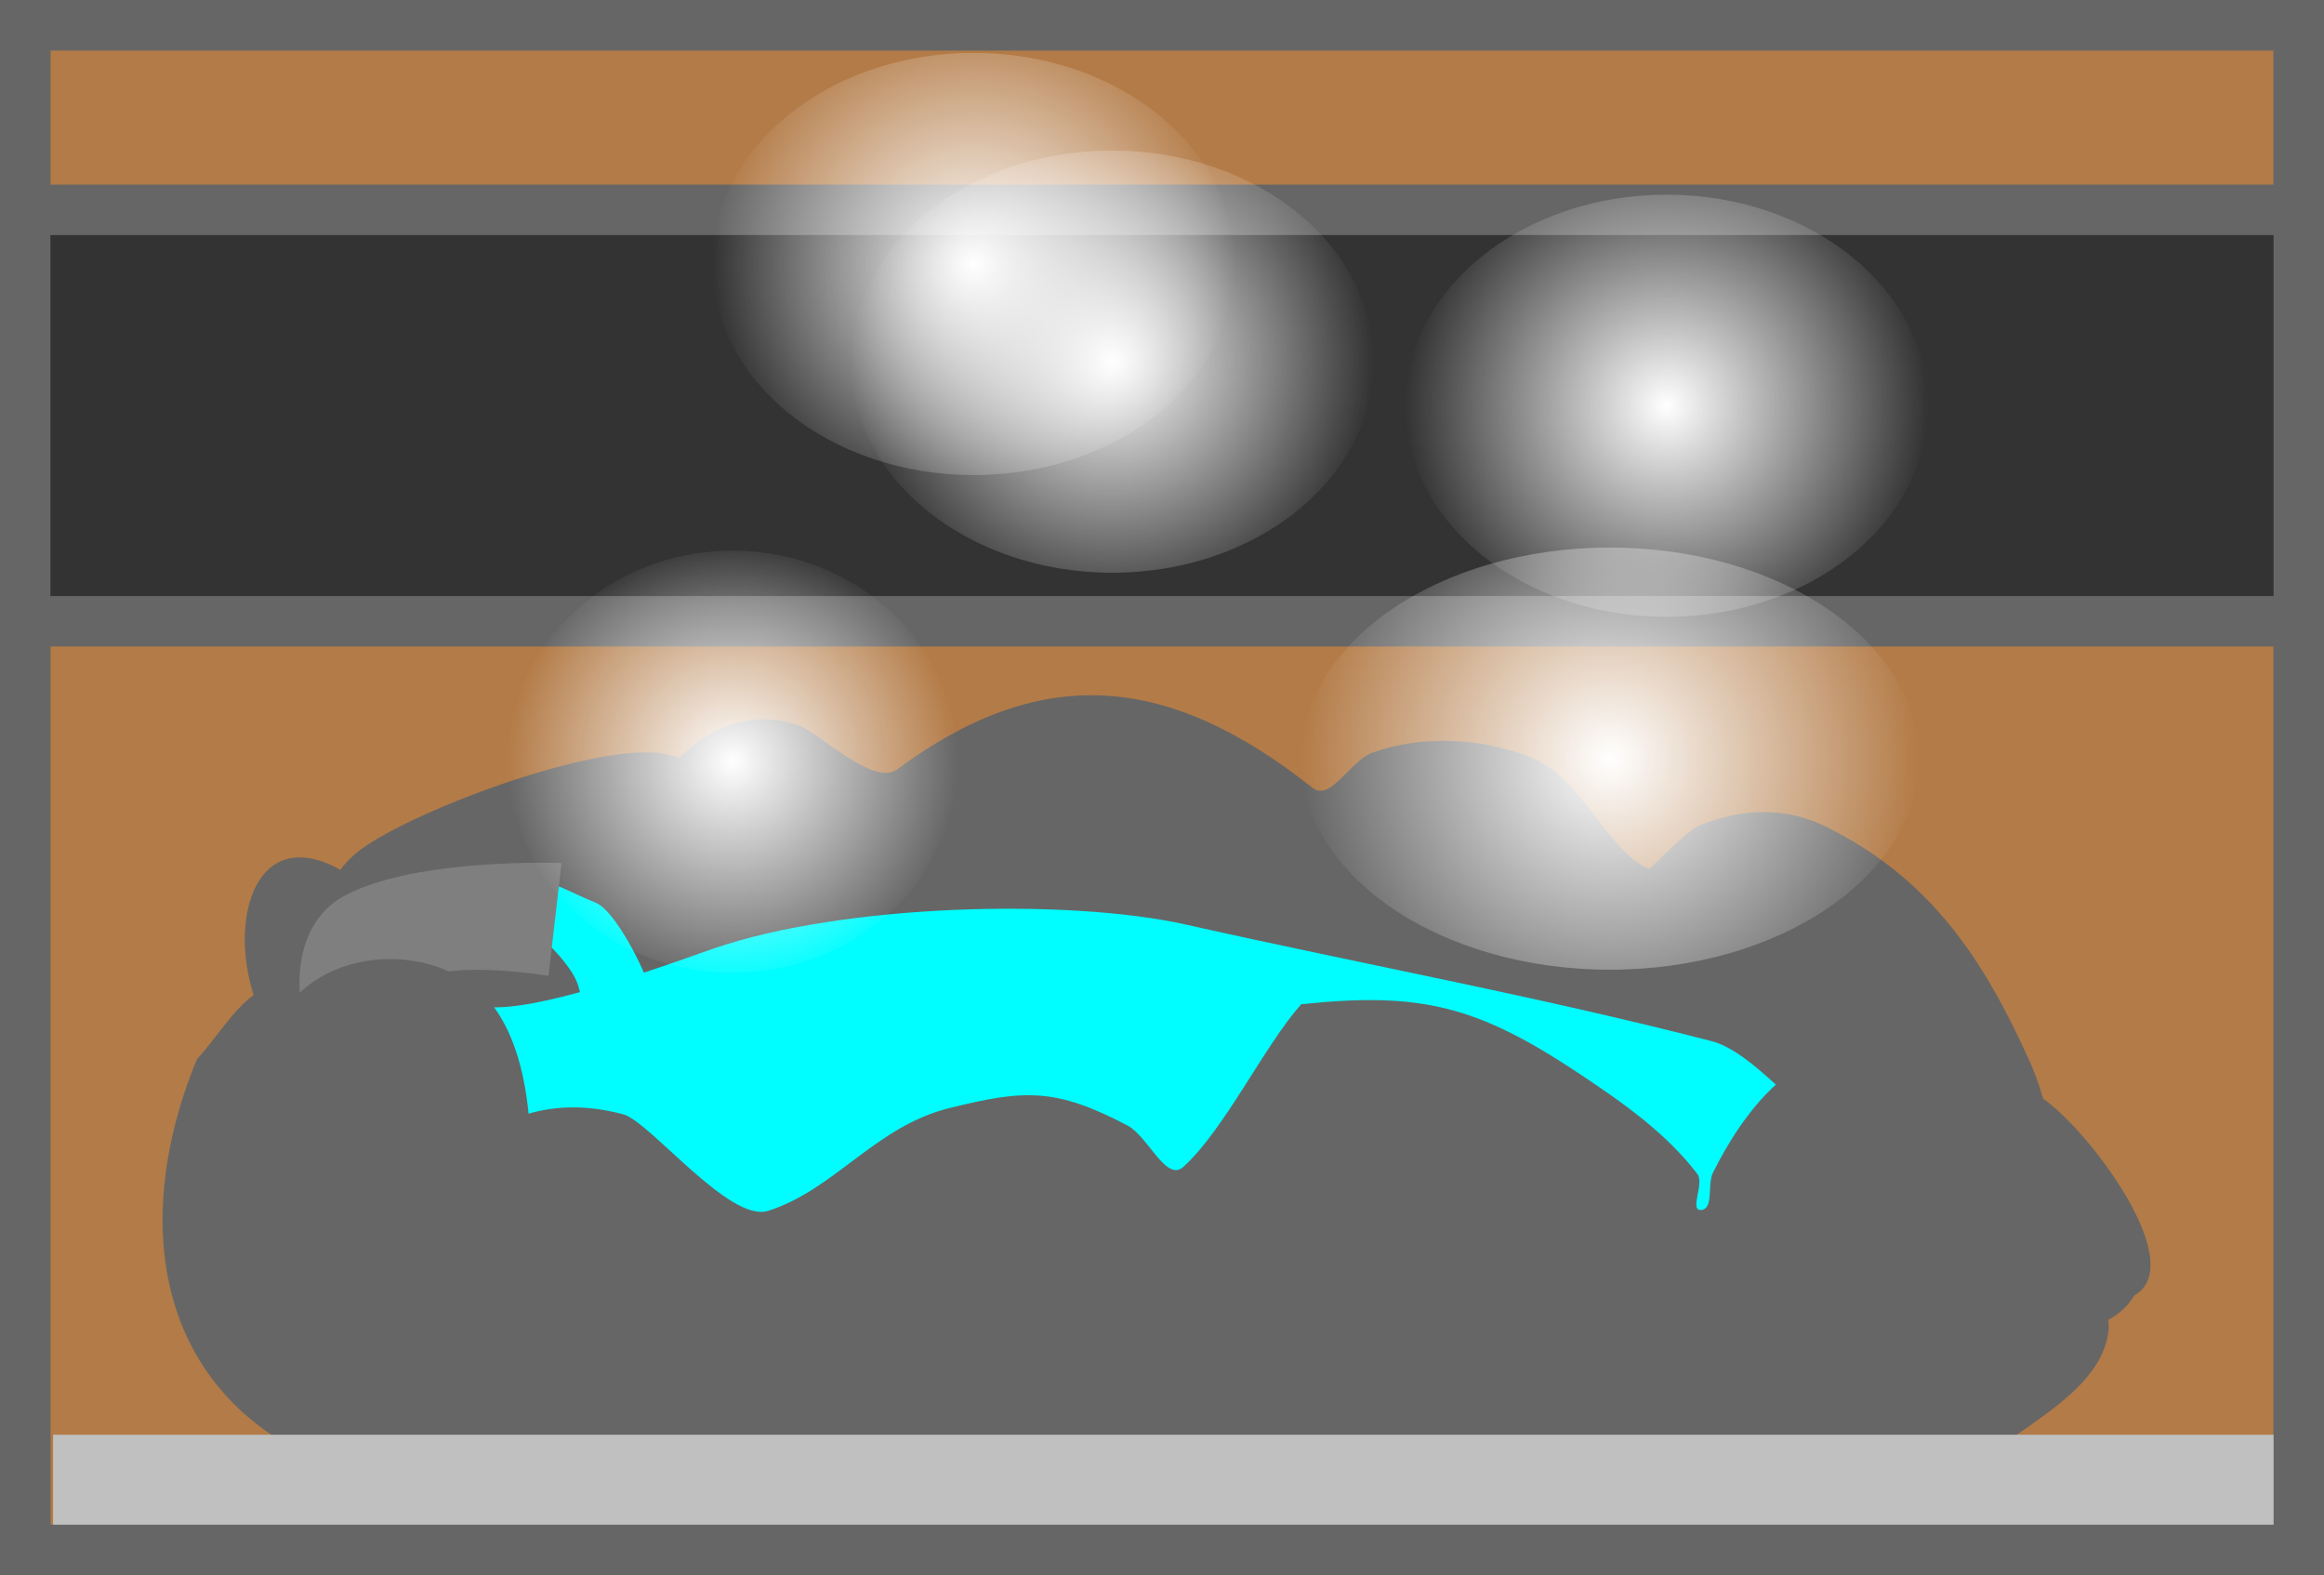 <svg version="1.1" xmlns="http://www.w3.org/2000/svg" xmlns:xlink="http://www.w3.org/1999/xlink" width="92.219" height="62.492" viewBox="0,0,92.219,62.492"><rect x="0" y="0" width="92.219" height="62.492" fill="#333333" stroke="none"/><defs><radialGradient cx="222.875" cy="178.977" r="8.938" gradientUnits="userSpaceOnUse" id="color-1"><stop offset="0" stop-color="#ffffff"/><stop offset="1" stop-color="#ffffff" stop-opacity="0"/></radialGradient><radialGradient cx="257.688" cy="178.852" r="12.25" gradientUnits="userSpaceOnUse" id="color-2"><stop offset="0" stop-color="#ffffff"/><stop offset="1" stop-color="#ffffff" stop-opacity="0"/></radialGradient><radialGradient cx="232.438" cy="159.227" r="10.375" gradientUnits="userSpaceOnUse" id="color-3"><stop offset="0" stop-color="#ffffff"/><stop offset="1" stop-color="#ffffff" stop-opacity="0"/></radialGradient><radialGradient cx="237.938" cy="163.102" r="10.375" gradientUnits="userSpaceOnUse" id="color-4"><stop offset="0" stop-color="#ffffff"/><stop offset="1" stop-color="#ffffff" stop-opacity="0"/></radialGradient><radialGradient cx="259.938" cy="164.852" r="10.375" gradientUnits="userSpaceOnUse" id="color-5"><stop offset="0" stop-color="#ffffff"/><stop offset="1" stop-color="#ffffff" stop-opacity="0"/></radialGradient></defs><g transform="translate(-193.804,-148.754)"><g data-paper-data="{&quot;isPaintingLayer&quot;:true}" fill-rule="nonzero" stroke-linecap="butt" stroke-linejoin="miter" stroke-miterlimit="10" stroke-dasharray="" stroke-dashoffset="0" style="mix-blend-mode: normal"><path d="M194.804,210.246v-36.843h90.219v36.843z" fill="#b37b47" stroke="#666666" stroke-width="2"/><path d="M194.804,157.078v-7.324h90.219v7.324z" fill="#b37b47" stroke="#666666" stroke-width="2"/><path d="M264.462,197.922c-10.919,2.427 -22.574,1.476 -33.742,1.322c-4.878,-0.067 -9.893,0.273 -14.671,-0.679c-2.872,-0.572 -6.439,-1.11 -8.44,-3.445c-4.926,-5.747 6.264,-10.586 9.871,-11.507c5.114,-1.307 10.716,-0.613 15.91,-0.398c9.14,0.379 18.622,1.125 27.539,3.248c6.246,1.487 13.236,8.203 3.677,11.389z" fill="#00fdff" stroke="none" stroke-width="0.5"/><path d="M278.493,200.151c-0.243,0.411 -0.6,0.747 -1.028,0.964c0.024,0.184 0.023,0.373 -0.009,0.565c-0.282,1.717 -2.052,2.896 -3.477,3.895c-1.425,0.999 -4.959,1 -6.584,1.149c-4.774,0.438 -9.734,0.281 -14.438,1.076c-9.191,0.617 -18.357,0.883 -27.571,0.883c-5.497,0 -12.078,0.237 -17.39,-1.404c-7.908,-2.443 -9.197,-9.664 -6.379,-16.499c0.768,-0.829 1.358,-1.874 2.251,-2.55c-0.007,-0.022 -0.014,-0.045 -0.021,-0.067c-0.944,-3.062 0.14,-6.621 3.33,-4.974c0.042,0.022 0.084,0.049 0.126,0.08c0.164,-0.22 0.354,-0.427 0.574,-0.617c1.852,-1.6 9.848,-4.605 12.43,-3.96c0.153,0.038 0.303,0.083 0.45,0.133c1.255,-1.265 3.028,-1.954 4.818,-1.254c0.777,0.304 2.903,2.392 3.824,1.712c5.578,-4.123 10.586,-3.948 16.485,0.726c0.712,0.564 1.499,-1.064 2.351,-1.38c1.979,-0.733 4.436,-0.605 6.383,0.205c2.005,0.834 2.939,3.668 4.627,4.405c0.002,0.001 1.524,-1.528 1.926,-1.7c1.644,-0.706 3.444,-0.802 5.073,0.005c4.15,2.054 6.256,5.215 8.125,9.376c0.135,0.301 0.335,0.825 0.509,1.425c1.776,1.215 5.828,6.545 3.617,7.809zM261.713,190.059c-6.891,-1.78 -13.904,-3.061 -20.823,-4.617c-4.693,-1.055 -13.602,-0.828 -18.758,0.941c-1.323,0.454 -6.432,2.37 -8.718,2.336c0.843,1.172 1.209,2.687 1.366,4.22c1.103,-0.323 2.349,-0.35 3.755,0.025c1.057,0.282 4.216,4.317 5.749,3.83c2.652,-0.843 4.242,-3.341 7.178,-4.073c2.983,-0.744 4.232,-0.812 7.083,0.687c0.813,0.427 1.531,2.259 2.213,1.643c1.637,-1.479 3.195,-4.781 4.678,-6.453c4.747,-0.503 6.999,0.065 11.042,2.757c1.703,1.134 3.439,2.347 4.679,3.974c0.291,0.381 -0.331,1.461 0.147,1.431c0.513,-0.033 0.242,-1.009 0.469,-1.47c0.561,-1.138 1.409,-2.515 2.499,-3.504c-0.879,-0.808 -1.743,-1.517 -2.559,-1.728z" fill="#666666" stroke="none" stroke-width="0.5"/><path d="M217.306,190.604c-0.69,-0.552 -0.082,-2.003 -0.738,-3.15c-0.793,-1.386 -2.741,-2.483 -2.074,-3.017c1.219,-0.975 1.086,-0.626 2.938,0.125c0.95,0.385 2.5,3.693 2.456,4.565c-0.049,0.962 -1.781,2.116 -2.581,1.477z" fill="#00fdff" stroke="none" stroke-width="NaN"/><path d="M195.91,209.328v-3.652h88.18v3.652z" fill="#c0c0c0" stroke="none" stroke-width="0"/><path d="M216.086,182.995l-0.516,4.476c0,0 -4.506,-0.763 -5.398,0.427c-0.688,0.918 -3.819,2.159 -4.403,0.709c-0.084,-0.208 -0.492,-3.163 1.741,-4.334c2.877,-1.507 8.576,-1.278 8.576,-1.278z" fill="#7f7f7f" stroke="none" stroke-width="0"/><path d="M204.579,190.582c0,-2.086 2.107,-3.778 4.706,-3.778c2.599,0 4.706,1.691 4.706,3.778c0,2.086 -2.107,3.778 -4.706,3.778c-2.599,0 -4.706,-1.691 -4.706,-3.778z" fill="#666666" stroke="none" stroke-width="0"/><path d="M231.813,178.977c0,4.625 -4.001,8.375 -8.938,8.375c-4.936,0 -8.938,-3.75 -8.938,-8.375c0,-4.625 4.001,-8.375 8.938,-8.375c4.936,0 8.938,3.75 8.938,8.375z" fill="url(#color-1)" stroke="#b28059" stroke-width="0"/><path d="M269.938,178.852c0,4.625 -5.485,8.375 -12.25,8.375c-6.765,0 -12.25,-3.75 -12.25,-8.375c0,-4.625 5.485,-8.375 12.25,-8.375c6.765,0 12.25,3.75 12.25,8.375z" fill="url(#color-2)" stroke="#b28059" stroke-width="0"/><path d="M242.813,159.227c0,4.625 -4.645,8.375 -10.375,8.375c-5.73,0 -10.375,-3.75 -10.375,-8.375c0,-4.625 4.645,-8.375 10.375,-8.375c5.73,0 10.375,3.75 10.375,8.375z" fill="url(#color-3)" stroke="#b28059" stroke-width="0"/><path d="M248.313,163.102c0,4.625 -4.645,8.375 -10.375,8.375c-5.73,0 -10.375,-3.75 -10.375,-8.375c0,-4.625 4.645,-8.375 10.375,-8.375c5.73,0 10.375,3.75 10.375,8.375z" fill="url(#color-4)" stroke="#b28059" stroke-width="0"/><path d="M270.313,164.852c0,4.625 -4.645,8.375 -10.375,8.375c-5.73,0 -10.375,-3.75 -10.375,-8.375c0,-4.625 4.645,-8.375 10.375,-8.375c5.73,0 10.375,3.75 10.375,8.375z" fill="url(#color-5)" stroke="#b28059" stroke-width="0"/><path d="M194.804,210.246v-60.492h90.219v60.492z" fill="none" stroke="#666666" stroke-width="2"/></g></g></svg>